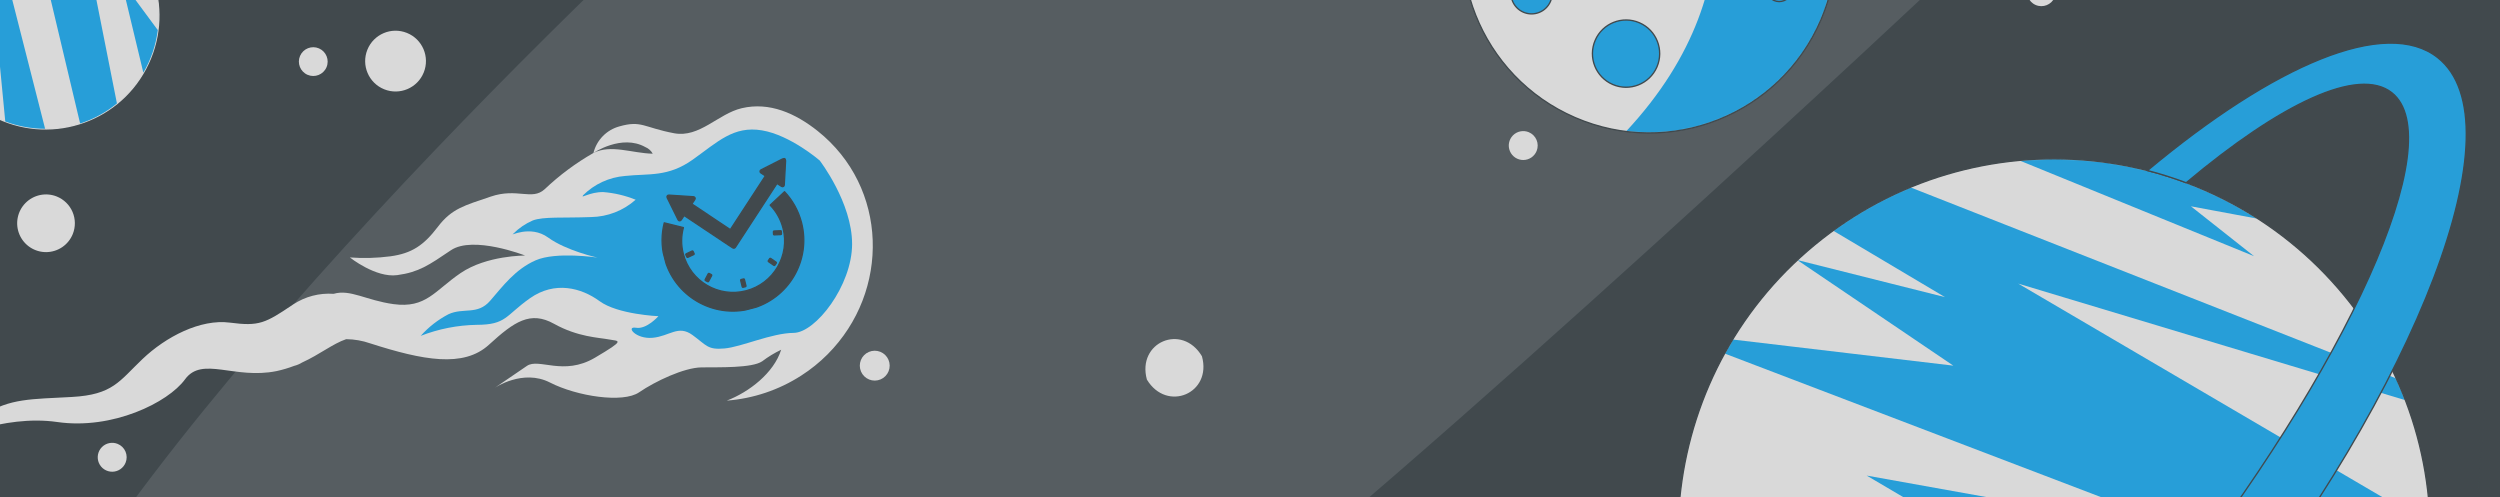 <svg width="1920" height="382" viewBox="0 0 1920 382" fill="none" xmlns="http://www.w3.org/2000/svg">
<rect x="0" y="0" width="1920" height="382" fill="#808080" stroke="none"/>
<g opacity="0.7">
<path d="M2000.85 478.172C2044.45 196.391 1959.68 -112.012 1768.5 -326.239C1659.88 -447.909 1499.91 -550.778 1337.6 -561.365C1177.77 -571.721 1054.59 -504.211 940.381 -396.188C814.722 -277.308 702.468 -167.82 526.225 -139.194C329.187 -107.244 147.319 -145.593 -14.562 3.811C-131.667 112.156 -195.162 278.924 -181.567 442.698C-173.086 544.557 -133.236 648.174 -55.931 713.866C15.309 774.459 109.595 796.744 200.741 805.741C331.48 818.816 492.188 803.725 605.459 889.032C793.747 1030.88 906.761 1244.48 1296.46 1225.28C1598.02 1210.31 1829.64 1016.64 1932.1 738.885C1963.59 654.471 1986.62 567.138 2000.85 478.172Z" fill="#263238"/>
<g opacity="0.7">
<path d="M1910.88 167.527C1846.97 -401.605 1017.55 -402.216 892.028 -399.086C766.579 -402.216 -62.914 -401.605 -126.821 167.527C-126.821 167.527 -137.956 318.721 -91.207 568.599C-45.984 810.539 85.642 985.392 206.211 1055.61C326.78 1125.82 503.63 1214.13 571.121 1130.33L638.46 1037.44C638.46 1037.44 667.973 976.386 779.848 981.271H1003.75C1115.7 976.768 1145.14 1037.44 1145.14 1037.44L1212.4 1130.33C1279.51 1214.28 1456.44 1125.75 1577.31 1055.61C1698.19 985.469 1829.81 810.539 1874.73 568.599C1922.01 318.721 1910.88 167.527 1910.88 167.527Z" fill="#263238"/>
<path opacity="0.2" d="M1496.72 -20.89C1496.72 -20.89 1292.69 -242.115 976.78 -266.092C788.262 -280.374 680.835 -213.904 553.808 -99.575C426.78 14.754 41.471 390.924 -11.814 589.459C-65.099 787.994 327.682 750.058 455.602 732.096C583.522 714.134 744.307 625.065 897.54 508.465C1087.41 364.171 1496.72 -20.89 1496.72 -20.89Z" fill="white"/>
</g>
<path d="M43.608 150.917C39.544 149.282 35.086 148.889 30.798 149.788C26.51 150.686 22.584 152.836 19.518 155.965C16.451 159.094 14.382 163.062 13.57 167.367C12.759 171.673 13.242 176.122 14.959 180.153C16.675 184.183 19.549 187.615 23.215 190.013C26.882 192.41 31.177 193.667 35.558 193.625C39.939 193.582 44.209 192.241 47.828 189.772C51.447 187.302 54.252 183.815 55.89 179.752C56.978 177.052 57.523 174.165 57.495 171.254C57.466 168.344 56.864 165.467 55.724 162.79C54.583 160.112 52.926 157.685 50.847 155.648C48.769 153.611 46.309 152.003 43.608 150.917Z" fill="white"/>
<path d="M923.082 273.584C907.833 247.967 872.94 262.804 880.822 291.535C896.173 316.916 931.045 302.126 923.082 273.584Z" fill="white"/>
<path d="M236.202 57.455C241.804 59.878 248.31 57.302 250.733 51.701C253.157 46.099 250.581 39.593 244.98 37.169C239.378 34.745 232.872 37.322 230.448 42.923C228.024 48.525 230.6 55.031 236.202 57.455Z" fill="white"/>
<path d="M682.354 276.333C681.162 273.534 678.908 271.323 676.086 270.186C673.264 269.05 670.107 269.081 667.308 270.272C664.509 271.464 662.298 273.718 661.161 276.54C660.025 279.362 660.056 282.52 661.247 285.318C661.837 286.704 662.695 287.96 663.77 289.015C664.845 290.07 666.118 290.902 667.515 291.465C668.912 292.028 670.407 292.31 671.913 292.295C673.419 292.28 674.908 291.969 676.294 291.379C677.679 290.789 678.936 289.932 679.99 288.856C681.045 287.781 681.877 286.508 682.44 285.111C683.003 283.714 683.285 282.219 683.27 280.713C683.255 279.207 682.944 277.719 682.354 276.333Z" fill="white"/>
<path d="M1174.01 101.489C1171.97 100.664 1169.74 100.462 1167.58 100.909C1165.43 101.356 1163.46 102.432 1161.92 104C1160.38 105.568 1159.34 107.558 1158.93 109.717C1158.52 111.877 1158.77 114.109 1159.63 116.131C1160.49 118.153 1161.93 119.874 1163.77 121.076C1165.61 122.278 1167.77 122.907 1169.96 122.883C1172.16 122.859 1174.3 122.183 1176.12 120.941C1177.93 119.699 1179.33 117.947 1180.15 115.907C1181.24 113.18 1181.21 110.132 1180.06 107.43C1178.91 104.727 1176.73 102.591 1174.01 101.489Z" fill="white"/>
<path d="M90.319 340.893C88.282 340.068 86.046 339.867 83.894 340.314C81.742 340.761 79.771 341.836 78.231 343.404C76.691 344.972 75.65 346.962 75.242 349.122C74.834 351.281 75.076 353.513 75.937 355.536C76.798 357.558 78.24 359.279 80.08 360.481C81.92 361.682 84.076 362.311 86.273 362.287C88.471 362.263 90.612 361.587 92.426 360.345C94.239 359.103 95.643 357.351 96.46 355.311C97.007 353.961 97.283 352.517 97.27 351.061C97.257 349.604 96.957 348.165 96.387 346.825C95.816 345.486 94.986 344.272 93.945 343.254C92.903 342.236 91.671 341.433 90.319 340.893Z" fill="white"/>
<path d="M1563.39 3.823C1569 6.247 1575.5 3.671 1577.93 -1.931C1580.35 -7.533 1577.77 -14.039 1572.17 -16.462C1566.57 -18.886 1560.06 -16.31 1557.64 -10.709C1555.22 -5.107 1557.79 1.399 1563.39 3.823Z" fill="white"/>
<path d="M295.056 68.575C307.011 73.398 320.613 67.615 325.435 55.66C330.258 43.704 324.476 30.103 312.52 25.28C300.564 20.458 286.963 26.24 282.14 38.196C277.318 50.151 283.1 63.752 295.056 68.575Z" fill="white"/>
<path d="M1755.76 638.248C1881.35 539.841 1903.38 358.26 1804.97 232.676C1706.57 107.091 1524.98 85.059 1399.4 183.465C1273.81 281.872 1251.78 463.453 1350.19 589.037C1448.6 714.622 1630.18 736.654 1755.76 638.248Z" fill="white"/>
<mask id="mask0_1045_359" style="mask-type:luminance" maskUnits="userSpaceOnUse" x="1288" y="121" width="579" height="579">
<path d="M1755.76 638.248C1881.35 539.841 1903.38 358.26 1804.97 232.676C1706.56 107.091 1524.98 85.059 1399.4 183.465C1273.81 281.872 1251.78 463.453 1350.19 589.037C1448.6 714.622 1630.18 736.654 1755.76 638.248Z" fill="white"/>
</mask>
<g mask="url(#mask0_1045_359)">
<path d="M1866.35 403.315L1549.97 217.804L1847.27 307.339C1845.16 301.696 1842.77 296.161 1840.27 290.633L1467.17 143.881C1446.12 152.543 1426.18 163.695 1407.78 177.098L1493.76 228.2L1380.28 199.691L1500.15 280.816L1330.79 260.764C1328.62 264.33 1326.58 267.89 1324.56 271.518L1691.61 411.549L1433.62 365.245L1552.86 435.463L1422.65 418.173L1818.07 570.814C1839.96 538.037 1854.87 501.104 1861.86 462.315L1766.8 402.948L1865.11 438.172C1866.2 426.588 1866.62 414.949 1866.35 403.315Z" fill="#01ABFE"/>
<path d="M1551.27 123.384L1731.1 196.75L1682.63 158.445L1733.51 167.912C1679.44 133.129 1615.29 117.453 1551.27 123.384Z" fill="#01ABFE"/>
</g>
<path d="M1755.76 638.248C1881.35 539.841 1903.38 358.26 1804.97 232.676C1706.57 107.091 1524.98 85.059 1399.4 183.465C1273.81 281.872 1251.78 463.453 1350.19 589.037C1448.6 714.622 1630.18 736.654 1755.76 638.248Z" stroke="#263238" stroke-width="1.048" stroke-linecap="round" stroke-linejoin="round"/>
<path d="M1872.15 44.242C1832.46 12.83 1746.71 49.609 1649.28 130.96C1659.33 133.579 1669.24 136.721 1678.97 140.374C1751.67 79.382 1811.28 50.987 1836.87 71.175C1882.27 107.083 1803.48 282.537 1660.8 462.984C1518.13 643.431 1365.69 760.739 1320.29 724.832C1296.89 706.327 1306.54 650.742 1340.85 576.515C1334.92 568.033 1329.45 559.241 1324.45 550.175C1276.49 653.608 1264.97 735.896 1302.07 765.231C1364.96 814.951 1543.49 693.793 1700.88 494.676C1858.28 295.558 1935.06 93.915 1872.15 44.242Z" fill="#01ABFE" stroke="#263238" stroke-width="1.048" stroke-linecap="round" stroke-linejoin="round"/>
<path d="M627.953 100.59C611.027 87.13 591.013 78.039 569.596 83.111C551.458 87.409 537.289 106.03 517.669 102.328C494.332 97.913 492.703 92.23 475.668 97.079C470.835 98.401 466.442 100.989 462.943 104.576C459.444 108.163 456.966 112.618 455.764 117.483C455.764 117.483 477.375 102.788 495.602 112.947C498.03 113.944 500.044 115.743 501.307 118.044C485.282 117.683 469.129 110.646 455.764 117.483C442.193 125.231 429.607 134.586 418.276 145.347C408.553 154.249 397.18 144.068 376.947 150.966C356.713 157.863 346.993 160.091 336.262 174.204C325.531 188.316 316.357 194.607 299.782 196.857C289.477 198.209 279.06 198.496 268.697 197.714C268.697 197.714 288.553 213.555 305.09 211.292C321.627 209.029 329.207 203.743 346.296 192.195C363.384 180.646 403.304 196.25 403.304 196.25C403.304 196.25 373.787 196.05 353.73 209.727C333.674 223.403 327.187 236.944 302.243 233.573C281.148 230.658 268.901 221.901 256.243 225.664C245.269 224.871 234.341 227.732 225.163 233.801C203.619 248.303 199.128 250.728 176.539 247.775C153.95 244.822 127.385 258.639 109.427 275.747C91.469 292.855 86.709 303.112 55.23 304.868C23.751 306.623 7.78 305.85 -12.488 318.636C-22.521 324.658 -32.056 331.475 -41 339.021C-41 339.021 1.806 318.017 44.032 324.117C86.258 330.218 129.051 309.252 142.132 291.293C155.214 273.334 180.012 291.599 212.419 284.993C217.004 284.002 221.508 282.665 225.89 280.991C228.024 280.466 230.061 279.609 231.928 278.45C245.766 272.12 255.469 264.029 265.858 260.479C272.155 260.546 278.4 261.636 284.347 263.708C324.855 276.714 356.002 282.596 375.499 264.766C394.997 246.937 407.305 238.532 425.533 248.691C443.76 258.85 459.786 259.211 467.595 260.678C475.405 262.146 481.049 260.504 456.877 274.752C432.706 289.001 413.829 274.701 404.643 281.031L379.974 297.865C379.974 297.865 401.559 283.119 422.372 293.775C443.186 304.432 478.486 309.755 490.808 301.312C503.13 292.869 525.3 282.327 538.753 282.153C552.206 281.978 577.596 282.788 585.357 277.478C589.901 274.03 594.787 271.056 599.937 268.602C594.291 286.479 575.335 301.092 558.183 307.667C578.526 306.109 598.161 299.51 615.316 288.466C622.627 283.787 629.407 278.324 635.535 272.175C683.923 223.668 682.197 143.793 627.953 100.59Z" fill="white"/>
<path d="M629.535 123.267C629.535 123.267 607.015 103.758 585.179 100.115C563.342 96.473 551.181 108.976 532.053 122.583C512.925 136.19 498.286 133.159 480.038 135.138C467.887 136.103 456.474 141.354 447.835 149.953C445.646 152.951 452.778 147.339 463.355 147.514C471.878 148.205 480.247 150.184 488.176 153.384C478.742 161.773 466.611 166.499 453.988 166.702C432.167 167.543 417.592 166.215 409.217 169.291C403.546 171.743 398.396 175.257 394.046 179.644C390.858 181.912 407.029 172.288 421.03 182.464C435.031 192.641 458.839 197.819 458.839 197.819C458.839 197.819 427.103 193.028 411.392 199.923C395.682 206.818 386.158 219.794 376.416 231.015C366.675 242.237 355.979 235.991 344.417 241.335C336.364 245.532 329.141 251.159 323.1 257.939C336.804 252.601 351.345 249.734 366.05 249.473C389.024 249.414 387.946 242.499 407.021 229.046C426.096 215.594 446.501 221.029 460.476 231.282C474.45 241.535 505.66 242.831 505.66 242.831C505.66 242.831 496.635 253.092 488.451 251.711C480.268 250.331 488.07 260.625 501.184 259.429C514.297 258.234 520.851 249.28 531.841 257.306C542.832 265.332 543.371 268.789 556.432 267.619C569.494 266.449 592.657 255.774 609.538 255.653C626.418 255.532 654.361 219.319 654.413 187.468C654.464 155.616 629.535 123.267 629.535 123.267Z" fill="#01ABFE"/>
<g clip-path="url(#clip0_1045_359)">
<path d="M615.546 170.788C623.124 199.868 605.693 229.584 576.613 237.161C547.533 244.739 517.823 227.306 510.246 198.226C507.847 189.02 507.956 179.75 510.151 171.134L524.855 174.77C523.125 181.188 522.988 188.115 524.784 195.007C530.29 216.141 551.886 228.804 573.014 223.299C594.142 217.793 606.811 196.196 601.305 175.068C599.524 168.232 596.059 162.284 591.477 157.551L602.521 147.22C608.583 153.65 613.156 161.64 615.542 170.796L615.546 170.788Z" fill="#263238" stroke="#263238" stroke-linecap="round" stroke-linejoin="round"/>
<path d="M568.796 215.246L570.038 220.32C570.098 220.567 570.348 220.718 570.594 220.657L572.602 220.166C572.849 220.105 573 219.856 572.94 219.609L571.698 214.536C571.638 214.289 571.389 214.138 571.142 214.198L569.134 214.69C568.887 214.75 568.736 214.999 568.796 215.246Z" fill="#263238" stroke="#263238" stroke-linecap="round" stroke-linejoin="round"/>
<path d="M590.127 200.894L594.427 203.86C594.636 204.004 594.923 203.951 595.067 203.742L596.241 202.04C596.385 201.831 596.333 201.545 596.123 201.4L591.824 198.435C591.614 198.29 591.328 198.343 591.184 198.552L590.01 200.254C589.866 200.463 589.918 200.75 590.127 200.894Z" fill="#263238" stroke="#263238" stroke-linecap="round" stroke-linejoin="round"/>
<path d="M543.962 210.18L541.523 214.785C541.402 215.013 541.489 215.295 541.717 215.416L543.533 216.377C543.76 216.498 544.043 216.411 544.163 216.183L546.602 211.579C546.722 211.351 546.636 211.069 546.408 210.948L544.592 209.986C544.365 209.866 544.082 209.953 543.962 210.18Z" fill="#263238" stroke="#263238" stroke-linecap="round" stroke-linejoin="round"/>
<path d="M594.531 180.386L599.75 180.173C600.004 180.163 600.201 179.948 600.191 179.694L600.107 177.629C600.096 177.375 599.882 177.177 599.628 177.188L594.409 177.401C594.155 177.411 593.958 177.625 593.968 177.879L594.052 179.945C594.063 180.199 594.277 180.396 594.531 180.386Z" fill="#263238" stroke="#263238" stroke-linecap="round" stroke-linejoin="round"/>
<path d="M531.622 192.759L526.906 194.975C526.672 195.084 526.572 195.362 526.682 195.595L527.555 197.455C527.665 197.688 527.943 197.788 528.176 197.679L532.892 195.463C533.125 195.353 533.226 195.075 533.116 194.842L532.242 192.983C532.133 192.75 531.855 192.649 531.622 192.759Z" fill="#263238" stroke="#263238" stroke-linecap="round" stroke-linejoin="round"/>
<path d="M603.366 123.118L602.334 142.111C602.279 143.157 601.118 143.741 600.24 143.173L596.755 140.9L564.778 189.943C564.341 190.606 563.449 190.805 562.772 190.392C562.759 190.396 562.748 190.379 562.732 190.369L558.812 187.815L556.008 185.947L525.421 165.535L523.109 168.997C522.53 169.858 521.237 169.779 520.779 168.847L512.35 151.79C511.887 150.859 512.614 149.772 513.649 149.837L532.644 151.076C533.686 151.146 534.256 152.303 533.674 153.178L531.361 156.64L560.878 176.34L587.799 135.057L584.315 132.79C583.441 132.214 583.512 130.916 584.441 130.447L601.407 121.847C602.341 121.369 603.431 122.083 603.367 123.124L603.366 123.118Z" fill="#263238" stroke="#263238" stroke-linecap="round" stroke-linejoin="round"/>
</g>
<path d="M1209.66 90.301C1282.38 121.766 1366.84 88.324 1398.3 15.608C1429.77 -57.108 1396.32 -141.563 1323.61 -173.028C1250.89 -204.492 1166.44 -171.051 1134.97 -98.335C1103.51 -25.619 1136.95 58.837 1209.66 90.301Z" fill="white"/>
<mask id="mask1_1045_359" style="mask-type:luminance" maskUnits="userSpaceOnUse" x="1123" y="-185" width="288" height="288">
<path d="M1209.66 90.301C1282.38 121.766 1366.84 88.324 1398.3 15.608C1429.77 -57.108 1396.32 -141.563 1323.61 -173.028C1250.89 -204.492 1166.44 -171.051 1134.97 -98.335C1103.51 -25.619 1136.95 58.837 1209.66 90.301Z" fill="white"/>
</mask>
<g mask="url(#mask1_1045_359)">
<path d="M1285.77 -183.494C1314.07 -131.86 1356.64 -14.516 1248.75 101.023C1283.31 105.349 1318.27 96.951 1347.1 77.396C1375.93 57.841 1396.66 28.465 1405.42 -5.251C1414.18 -38.966 1410.37 -74.717 1394.71 -105.833C1379.04 -136.948 1352.6 -161.301 1320.3 -174.348C1309.22 -178.837 1297.61 -181.91 1285.77 -183.494Z" fill="#01ABFE"/>
</g>
<path d="M1209.66 90.301C1282.38 121.766 1366.84 88.324 1398.3 15.608C1429.77 -57.108 1396.32 -141.563 1323.61 -173.028C1250.89 -204.492 1166.44 -171.051 1134.97 -98.335C1103.51 -25.619 1136.95 58.837 1209.66 90.301Z" stroke="#263238" stroke-width="1.048" stroke-linecap="round" stroke-linejoin="round"/>
<path d="M1238.56 64.878C1251.65 70.541 1266.85 64.522 1272.51 51.434C1278.17 38.347 1272.16 23.146 1259.07 17.483C1245.98 11.819 1230.78 17.838 1225.12 30.926C1219.45 44.014 1225.47 59.215 1238.56 64.878Z" fill="#01ABFE" stroke="#263238" stroke-width="1.048" stroke-linecap="round" stroke-linejoin="round"/>
<path d="M1362.46 0.382C1367.54 2.579 1373.44 0.244 1375.64 -4.834C1377.83 -9.912 1375.5 -15.81 1370.42 -18.007C1365.34 -20.205 1359.44 -17.869 1357.25 -12.791C1355.05 -7.713 1357.38 -1.815 1362.46 0.382Z" fill="#01ABFE" stroke="#263238" stroke-width="1.048" stroke-linecap="round" stroke-linejoin="round"/>
<path d="M1169.96 9.367C1177.97 12.833 1187.27 9.15 1190.74 1.14C1194.2 -6.87 1190.52 -16.173 1182.51 -19.639C1174.5 -23.104 1165.2 -19.421 1161.73 -11.411C1158.27 -3.401 1161.95 5.902 1169.96 9.367Z" fill="#01ABFE" stroke="#263238" stroke-width="1.048" stroke-linecap="round" stroke-linejoin="round"/>
<path d="M111.848 52.768C134.349 10.341 118.195 -42.293 75.768 -64.793C33.341 -87.293 -19.293 -71.139 -41.793 -28.712C-64.293 13.714 -48.139 66.348 -5.712 88.848C36.715 111.349 89.348 95.195 111.848 52.768Z" fill="white" stroke="white" stroke-width="1.048" stroke-linecap="round" stroke-linejoin="round"/>
<path d="M93.12 -14.864L110.078 55.785C115.939 45.752 119.713 34.638 121.174 23.11L93.12 -14.864Z" fill="#01ABFE"/>
<path d="M21.482 -73.77L61.529 94.826C71.837 91.511 81.428 86.283 89.8 79.416L59.955 -71.187C47.483 -74.904 34.338 -75.787 21.482 -73.77Z" fill="#01ABFE"/>
<path d="M-0.283 91.359L-17.356 17.309L-18.278 80.575C-12.753 84.906 -6.707 88.529 -0.283 91.359Z" fill="#01ABFE"/>
<path d="M34.641 98.887L-6.892 -64.136C-8.228 -63.391 -9.523 -62.54 -10.854 -61.706L4.046 93.276C13.827 96.96 24.189 98.86 34.641 98.887Z" fill="#01ABFE"/>
</g>
<defs>
<clipPath id="clip0_1045_359">
<rect width="109.763" height="106.017" fill="white" transform="translate(497 148.677) rotate(-14.605)"/>
</clipPath>
</defs>
</svg>
